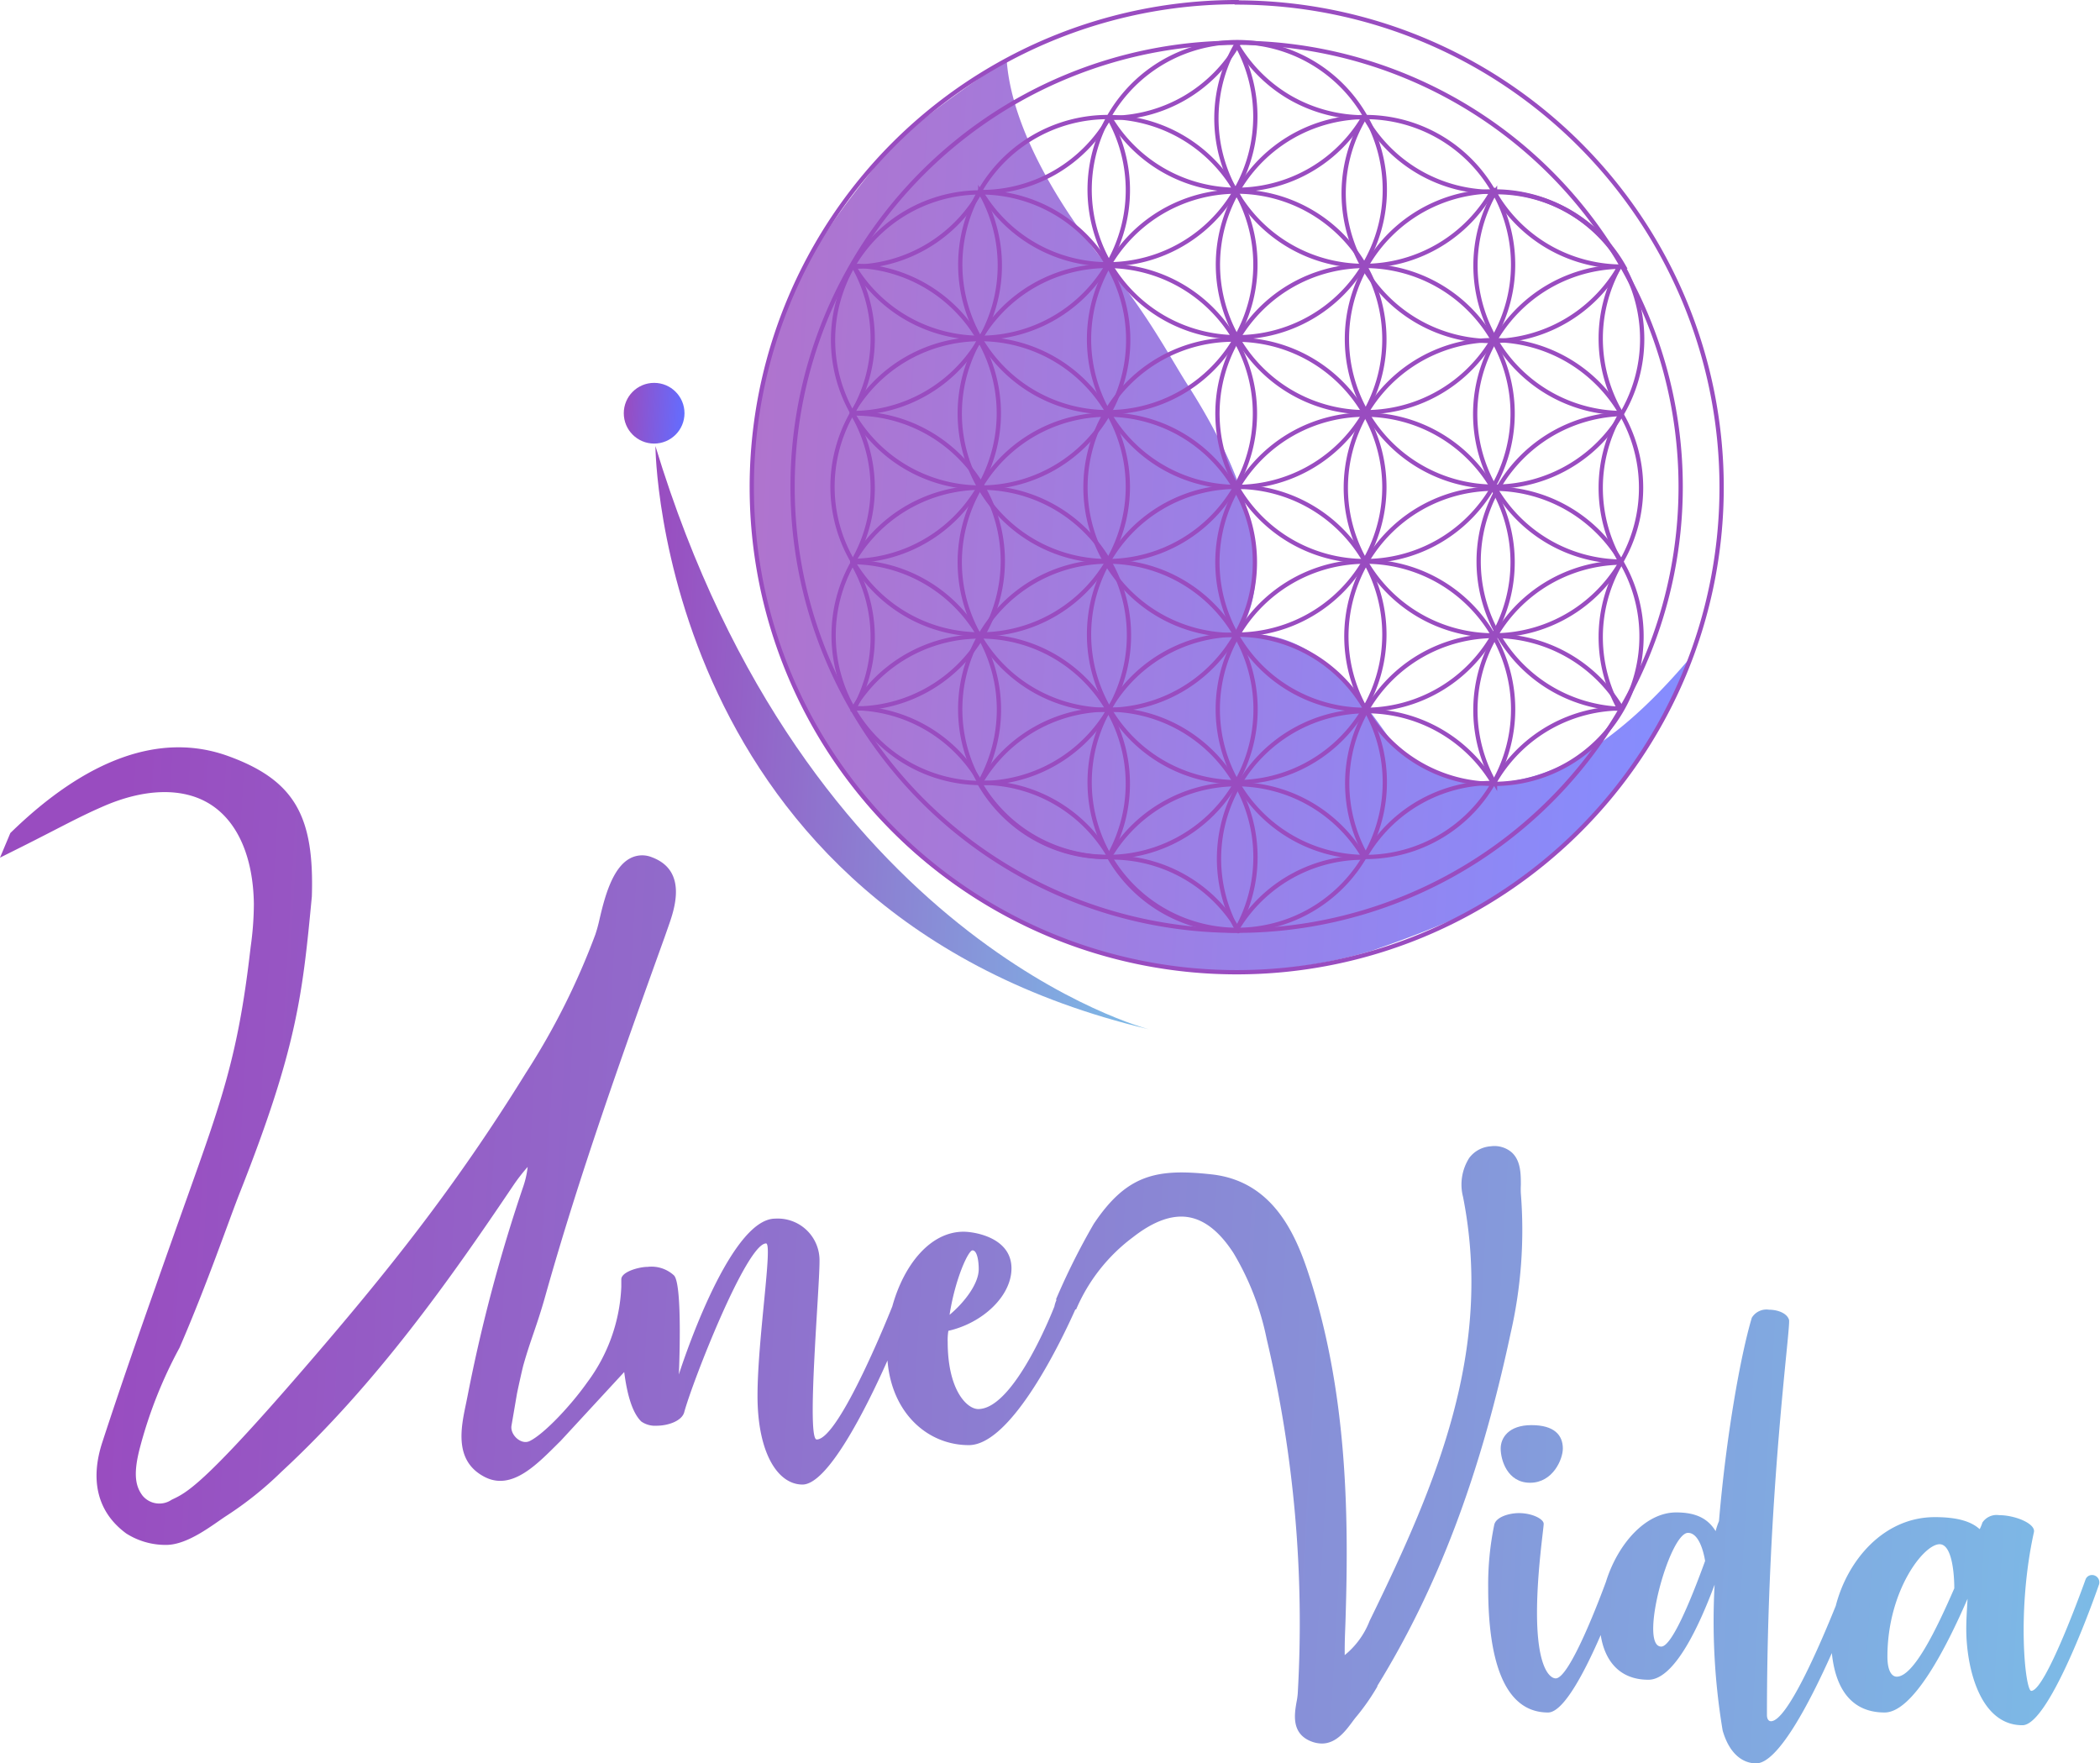 <svg xmlns="http://www.w3.org/2000/svg" xmlns:xlink="http://www.w3.org/1999/xlink" viewBox="0 0 245.59 206.2"><defs><style>.cls-1{fill:url(#Gradiente_sem_nome_11);}.cls-2{fill:url(#Gradiente_sem_nome_11-2);}.cls-3{fill:url(#Gradiente_sem_nome_11-3);}.cls-4{fill:url(#Gradiente_sem_nome_20);}.cls-5{fill:url(#Gradiente_sem_nome_17);}.cls-6{opacity:0.78;fill:url(#Gradiente_sem_nome_17-2);}.cls-7{fill:none;stroke:#994cc0;stroke-width:0.5px;}</style><linearGradient id="Gradiente_sem_nome_11" x1="7.4" y1="160.17" x2="248.59" y2="174.04" gradientUnits="userSpaceOnUse"><stop offset="0" stop-color="#994cc0"/><stop offset="1" stop-color="#7cbce7"/></linearGradient><linearGradient id="Gradiente_sem_nome_11-2" x1="6.94" y1="168.21" x2="248.13" y2="182.08" xlink:href="#Gradiente_sem_nome_11"/><linearGradient id="Gradiente_sem_nome_11-3" x1="11.8" y1="141.3" x2="248.34" y2="154.91" xlink:href="#Gradiente_sem_nome_11"/><linearGradient id="Gradiente_sem_nome_20" x1="74.79" y1="84.51" x2="136.21" y2="88.04" xlink:href="#Gradiente_sem_nome_11"/><linearGradient id="Gradiente_sem_nome_17" x1="72.96" y1="48.13" x2="80.05" y2="48.54" gradientUnits="userSpaceOnUse"><stop offset="0" stop-color="#994cc0"/><stop offset="1" stop-color="#636dff"/></linearGradient><linearGradient id="Gradiente_sem_nome_17-2" x1="87.76" y1="57.84" x2="198.55" y2="64.21" xlink:href="#Gradiente_sem_nome_17"/></defs><title>logo unevida</title><g id="Camada_2" data-name="Camada 2"><g id="Camada_7" data-name="Camada 7"><path class="cls-1" d="M175.5,169.42c0,1.33.78,4,3.44,4s3.83-2.74,3.83-4c0-1.57-1-2.74-3.67-2.74S175.5,168.17,175.5,169.42Z"/><path class="cls-2" d="M244.67,184.21a.8.8,0,0,0-.78.55s-4.62,13-6.34,13c-.71,0-1.72-9.32.31-18.55.24-1-2.19-2-4.07-2a2,2,0,0,0-1.95.86,5.39,5.39,0,0,1-.32.78c-.94-.86-2.5-1.41-5.24-1.41-6,0-10.23,5.06-11.59,10.37-1.92,4.76-5.7,13.5-7.58,13.5-.31,0-.47-.32-.47-.71,0-26,2.82-45.46,2.58-46.24s-1.33-1.18-2.35-1.18a2,2,0,0,0-2,.94c-1.33,4.46-3,13.85-3.84,23.79a7.65,7.65,0,0,0-.39,1.17c-.86-1.4-2.19-2.19-4.61-2.19-3.6,0-6.84,3.69-8.22,8.12-.57,1.56-4.21,11.29-5.87,11.29-.7,0-2.19-1.25-2.19-7.67,0-4.77.78-9.86.78-10.41s-1.33-1.25-2.89-1.25c-1.18,0-2.74.47-2.9,1.41a34.54,34.54,0,0,0-.7,7.36c0,8.29,1.8,14.55,7,14.55,1.84,0,4.35-4.89,6.16-9.06.42,2.76,2,5.23,5.58,5.23,3,0,5.87-6.11,7.74-11.12a77.77,77.77,0,0,0,.94,17.06c.79,2.74,2.35,3.84,3.92,3.84,2.54,0,6.22-7,8.85-12.9.45,4.42,2.47,6.95,6.17,6.95,3.29,0,7.12-7.36,9.7-13.3-.07,1.25-.15,2.42-.15,3.52,0,4.46,1.56,11.27,6.57,11.27,3.29,0,8.92-16.36,8.92-16.36A.86.86,0,0,0,244.67,184.21Zm-50.39,8.37c-2.66,0,.94-13.3,3.13-13.3,1.09,0,1.72,1.64,2,3.28C197.56,187.65,195.45,192.58,194.28,192.58Zm27.54,3.52c-.55,0-1.09-.62-1.09-2.34,0-7.67,4.22-13.15,6.1-13.15,1.49,0,1.72,3.6,1.72,5.16C226.44,190.62,223.78,196.1,221.82,196.1Z"/><path class="cls-3" d="M177.86,139.59a9.43,9.43,0,0,1,0-1c0-1.27,0-2.85-1.08-3.82a3.11,3.11,0,0,0-2.45-.7,3.42,3.42,0,0,0-2.5,1.35,5.79,5.79,0,0,0-.73,4.57c3.53,17.86-3.06,33.45-10.73,49.18l-.2.41a9.64,9.64,0,0,1-2.91,4v-.59c0-1.45.08-2.7.11-4,.38-12.17.15-26.48-4.41-40.23-1.63-4.92-4.39-10.66-11.29-11.41-6.38-.7-9.88,0-13.75,5.78a80.53,80.53,0,0,0-4.44,8.88l.09,0a3.18,3.18,0,0,0-.26.79s-4.62,12-8.91,12c-1.3,0-3.57-2.18-3.57-7.86a6.57,6.57,0,0,1,.08-1.29c4-.9,7.38-4.06,7.38-7.3,0-3.64-4.38-4.29-5.6-4.29-3.91,0-7,3.88-8.34,8.74h0s-6.16,15.56-8.84,15.56c-1.21,0,.33-17.42.33-20.83a4.88,4.88,0,0,0-5.19-5c-5.51,0-11.26,18.23-11.26,18.23s.48-10.53-.57-11.59a3.88,3.88,0,0,0-3.08-1c-1,0-3.08.57-3.08,1.46,0,.16,0,.47,0,.88a20.06,20.06,0,0,1-4,11.19c-1.87,2.65-5,6-6.71,6.84-1,.5-2.32-.73-2.13-1.81,0,0,.38-2.22.62-3.62.06-.37.67-3.13.78-3.49.85-3,1.57-4.55,2.54-8,4-14.24,9.07-28.41,14-42.11l.37-1.06c.71-2,2.37-6.6-1.9-8.19a3,3,0,0,0-2.54.13c-2.09,1.1-3,4.62-3.59,7.18a17,17,0,0,1-.48,1.74,83.51,83.51,0,0,1-8.12,16.18c-8.25,13.33-16.09,23.17-26.08,34.72-11.86,13.73-13.66,14.39-15.35,15.2a2.55,2.55,0,0,1-3.39-.47c-.84-1.1-1.13-2.55-.3-5.68A52.43,52.43,0,0,1,21,157.62c3.28-7.56,5.8-15,7.08-18.21,6.65-16.85,7.3-23.06,8.39-34.56.29-9.25-1.89-13.56-9.78-16.42s-16.57.3-25.48,9L0,100.31l2.38-1.19c1.28-.64,2.45-1.24,3.54-1.8,2.16-1.11,4-2.07,5.93-2.91,5-2.24,9.58-2.35,12.76-.33s5,6.15,5.08,11.63a36.84,36.84,0,0,1-.37,5l-.08.66c-1.41,12.08-3.34,17.41-7.33,28.62-.5,1.39-3.2,9-3.69,10.42-1.92,5.43-4.16,11.85-6.25,18.26-1.49,4.55-.52,8.25,2.79,10.68a8.55,8.55,0,0,0,4.67,1.34c2.54,0,5.44-2.35,7-3.37a41.11,41.11,0,0,0,6.47-5.17C44.06,161.83,52.74,149.47,60,138.69a21.18,21.18,0,0,1,1.71-2.21,10.69,10.69,0,0,1-.48,2.19,187.44,187.44,0,0,0-6.51,24.4c-.07.36-.15.75-.23,1.14-.59,2.81-1.4,6.66,2.17,8.52,3.28,1.71,6.28-1.62,8.9-4.2L73,160.47c.32,2.5.91,4.74,2,5.79a2.8,2.8,0,0,0,1.78.49c1.38,0,3-.57,3.25-1.62,1-3.65,7.29-19.7,9.56-19.7.81,0-1,11.19-1,17.83s2.35,10.37,5.26,10.37,7.31-8.59,9.94-14.51c.49,6.17,4.71,9.9,9.51,9.9,5.07,0,11-12.59,12.46-15.87l.09,0a20.63,20.63,0,0,1,6.65-8.45c2.39-1.87,4.57-2.66,6.49-2.34s3.67,1.73,5.28,4.22a31.86,31.86,0,0,1,3.86,10,144.27,144.27,0,0,1,3.64,41.46,7.91,7.91,0,0,1-.15,1.06c-.24,1.41-.65,3.77,1.91,4.64a3.52,3.52,0,0,0,1.06.18c1.67,0,2.76-1.46,3.52-2.48.2-.27.4-.54.61-.78a25.94,25.94,0,0,0,2.36-3.41l0-.08c7-11.37,12-24.46,15.57-41.17A54,54,0,0,0,177.86,139.59Zm-64.13,6.65c.56,0,.73,1.3.73,2.19,0,1.79-1.79,4-3.41,5.35C111.7,149.57,113.24,146.24,113.73,146.24Z"/><path class="cls-4" d="M76.65,52.17s.28,54.57,57.7,68.21C134.35,120.38,94.27,110.15,76.65,52.17Z"/><circle class="cls-5" cx="76.5" cy="48.33" r="3.55"/><path class="cls-6" d="M144.63,74.22c7.92-.68,12.5,4.34,18.46,13,15,12.17,29.77-4.67,34.69-10.42.59-.7-3.82,12.94-16.43,23.4-5.67,4.7-8.82,6.78-20.93,11a56.84,56.84,0,0,1-16.34,2.39c-31.41,0-56.16-25.16-56.16-56.57,0-21.43,10.14-31.84,15.44-38.89,2.79-3.48,14.36-11.28,14.38-11,.62,8.45,7,18.24,11.9,24.11,4.45,5.31,7.36,10.82,9.17,13.65C152.45,66.09,144.63,74.22,144.63,74.22Z"/><path class="cls-7" d="M144.63.25A56.71,56.71,0,0,0,87.92,57h0a56.71,56.71,0,0,0,56.71,56.71h0a56.71,56.71,0,1,0,0-113.42Z"/><path class="cls-7" d="M138.14,33.42a17.26,17.26,0,1,1-23.59,6.32A17.27,17.27,0,0,1,138.14,33.42Z"/><path class="cls-7" d="M168.26,50.81a17.26,17.26,0,1,0,6.32,23.58A17.25,17.25,0,0,0,168.26,50.81Z"/><path class="cls-7" d="M120.87,50.81a17.26,17.26,0,1,1-6.32,23.58A17.27,17.27,0,0,1,120.87,50.81Z"/><path class="cls-7" d="M151,33.42a17.26,17.26,0,1,0,23.59,6.32A17.27,17.27,0,0,0,151,33.42Z"/><path class="cls-7" d="M138.2,68a17.27,17.27,0,1,1-23.59,6.32A17.27,17.27,0,0,1,138.2,68Z"/><path class="cls-7" d="M161.9,74.21a17.27,17.27,0,1,1-17.27-17.27h0A17.27,17.27,0,0,1,161.9,74.21Z"/><path class="cls-7" d="M159.64,100.12a17.26,17.26,0,1,0-23.58,6.32A17.26,17.26,0,0,0,159.64,100.12Z"/><path class="cls-7" d="M151.06,68a17.27,17.27,0,1,0,23.58,6.32A17.27,17.27,0,0,0,151.06,68Z"/><path class="cls-7" d="M168.32,16a17.26,17.26,0,1,0,6.32,23.58A17.26,17.26,0,0,0,168.32,16Z"/><path class="cls-7" d="M161.9,39.68a17.27,17.27,0,0,0-17.27-17.27h0A17.27,17.27,0,1,0,161.9,39.68Z"/><path class="cls-7" d="M159.64,30.81a17.26,17.26,0,1,0-23.58,6.32,17.27,17.27,0,0,0,23.58-6.32Z"/><path class="cls-7" d="M120.93,16a17.26,17.26,0,1,1-6.32,23.58A17.27,17.27,0,0,1,120.93,16Z"/><path class="cls-7" d="M131.9,56.92a17.27,17.27,0,1,1-17.27-17.26A17.27,17.27,0,0,1,131.9,56.92Z"/><path class="cls-7" d="M114.75,91.58A17.27,17.27,0,1,0,97.49,74.31,17.27,17.27,0,0,0,114.75,91.58Z"/><path class="cls-7" d="M174.78,56.92a17.27,17.27,0,0,0,17.27-17.26h0a17.27,17.27,0,0,0-17.27-17.27h0a17.27,17.27,0,0,0-17.26,17.27h0a17.26,17.26,0,0,0,17.26,17.26Z"/><path class="cls-7" d="M99.74,48.4a17.26,17.26,0,1,0,6.32-23.59A17.26,17.26,0,0,0,99.74,48.4Z"/><path class="cls-7" d="M159.77,83.06a17.26,17.26,0,1,0,6.32-23.59,17.27,17.27,0,0,0-6.32,23.59Z"/><path class="cls-7" d="M144.63,5A51.93,51.93,0,1,0,196.55,57,51.93,51.93,0,0,0,144.63,5Z"/><path class="cls-7" d="M144.63,74.22A17.27,17.27,0,0,0,161.9,57h0a17.27,17.27,0,0,0-17.27-17.27h0a17.27,17.27,0,1,0,0,34.53Z"/><path class="cls-7" d="M191.92,57.05a17.27,17.27,0,0,0-17.26-17.27h0a17.27,17.27,0,0,0-17.27,17.27h0a17.27,17.27,0,0,0,17.27,17.26h0a17.26,17.26,0,0,0,17.26-17.26Z"/><path class="cls-7" d="M159.53,100.31a17.27,17.27,0,0,0-14.9-8.59h0a17.29,17.29,0,0,0-14.91,8.59"/><path class="cls-7" d="M129.16,83a17.21,17.21,0,0,0-14.57,8.7,17.13,17.13,0,0,0,15.11,8.54,17.13,17.13,0,0,0,14.83,8.6A17.25,17.25,0,0,0,129.16,83Z"/><path class="cls-7" d="M129.59,100.27a17.22,17.22,0,0,0-15-25.83h0A17.26,17.26,0,0,0,99.72,83"/><path class="cls-7" d="M114.47,91.7a17.26,17.26,0,0,0-14.09-25.94h-.71l0,.09"/><path class="cls-7" d="M99.61,82.86a17.25,17.25,0,1,0,0-34.49h0l0,.06"/><path class="cls-7" d="M99.57,65.6a17.26,17.26,0,0,0,.81-34.5h-.62"/><path class="cls-7" d="M99.65,65.83a17.14,17.14,0,0,0,.3-17h0l-.25-.42"/><path class="cls-7" d="M99.65,83.29a17.14,17.14,0,0,0,.3-17h0l-.25-.42"/><path class="cls-7" d="M99.65,48.37a17.14,17.14,0,0,0,.3-17l-.25-.42"/><path class="cls-7" d="M189.6,65.83a17.21,17.21,0,0,1-.3-17l.26-.42"/><path class="cls-7" d="M189.6,83.29a17.21,17.21,0,0,1-.3-17l.26-.42"/><path class="cls-7" d="M189.6,48.37a17.21,17.21,0,0,1-.3-17l.26-.42"/><path class="cls-7" d="M129.83,100.34a17.22,17.22,0,0,0-14.61-8.78l-.49,0"/><path class="cls-7" d="M145,109.07a17.22,17.22,0,0,0-14.61-8.78l-.49,0"/><path class="cls-7" d="M114.71,91.62a17.2,17.2,0,0,0-14.61-8.79h0l-.49,0"/><path class="cls-7" d="M174.8,22.44a17.18,17.18,0,0,1-14.91-8.26h0c-.08-.14-.16-.28-.23-.43"/><path class="cls-7" d="M175,22.91l-.23-.43a17.14,17.14,0,0,1,15.14,8.7A17.21,17.21,0,0,1,175,22.91Z"/><path class="cls-7" d="M159.68,13.72a17.33,17.33,0,0,1-8.8-2.3,17.21,17.21,0,0,1-6.11-6h0c-.08-.14-.16-.28-.23-.42"/><path class="cls-7" d="M174.76,91.58a17.18,17.18,0,0,0-14.91,8.26h0c-.08.14-.16.28-.23.43"/><path class="cls-7" d="M189.88,82.85A17.18,17.18,0,0,0,175,91.11l-.24.43"/><path class="cls-7" d="M159.64,100.31a17.18,17.18,0,0,0-14.91,8.26h0l-.24.43"/><path class="cls-7" d="M129.78,13.68a17.23,17.23,0,0,1-6.38,6.47,17.28,17.28,0,0,1-8.23,2.31h-.49"/><path class="cls-7" d="M144.9,5a17.23,17.23,0,0,1-6.38,6.47,17.25,17.25,0,0,1-8.23,2.31h-.48"/><path class="cls-7" d="M114.66,22.41a17.19,17.19,0,0,1-14.61,8.78h-.49"/><path class="cls-7" d="M129.72,13.61a17.23,17.23,0,0,0,29.81,0"/><path class="cls-7" d="M99.72,30.92a17.25,17.25,0,0,0,30.06-.4h0a17.22,17.22,0,0,0-.25-17"/><path class="cls-7" d="M114.63,22.28a17.23,17.23,0,0,0,29.86,0h0A17.28,17.28,0,0,0,144.5,5"/><path class="cls-7" d="M144.7,5a17.25,17.25,0,1,0,29.89,17.22h-.06"/><path class="cls-7" d="M159.67,13.62a17.26,17.26,0,0,0,29.47,18h0c.11-.18.21-.36.31-.54"/><path class="cls-7" d="M189.74,31.19a17.24,17.24,0,0,0-14.69,26.23h0a17.17,17.17,0,0,0,14.82,8.26"/><path class="cls-7" d="M189.76,48.42a17.25,17.25,0,0,0,0,34.49"/><path class="cls-7" d="M189.9,65.8A17.26,17.26,0,0,0,174.48,91h0l.36.61,0-.09"/><path class="cls-7" d="M174.74,91.76a17.26,17.26,0,0,0-30.28,16.55h0c.11.18.21.36.32.53"/><path class="cls-7" d="M159.87,100.27A17.24,17.24,0,0,1,189.74,83"/><path class="cls-7" d="M189.9,48.31a17.25,17.25,0,0,1-15.42-25.17h0c.12-.2.23-.41.36-.61l0,.09"/><path class="cls-7" d="M99.6,48.31A17.25,17.25,0,0,0,115,23.14h0l-.36-.61,0,.09"/></g></g></svg>